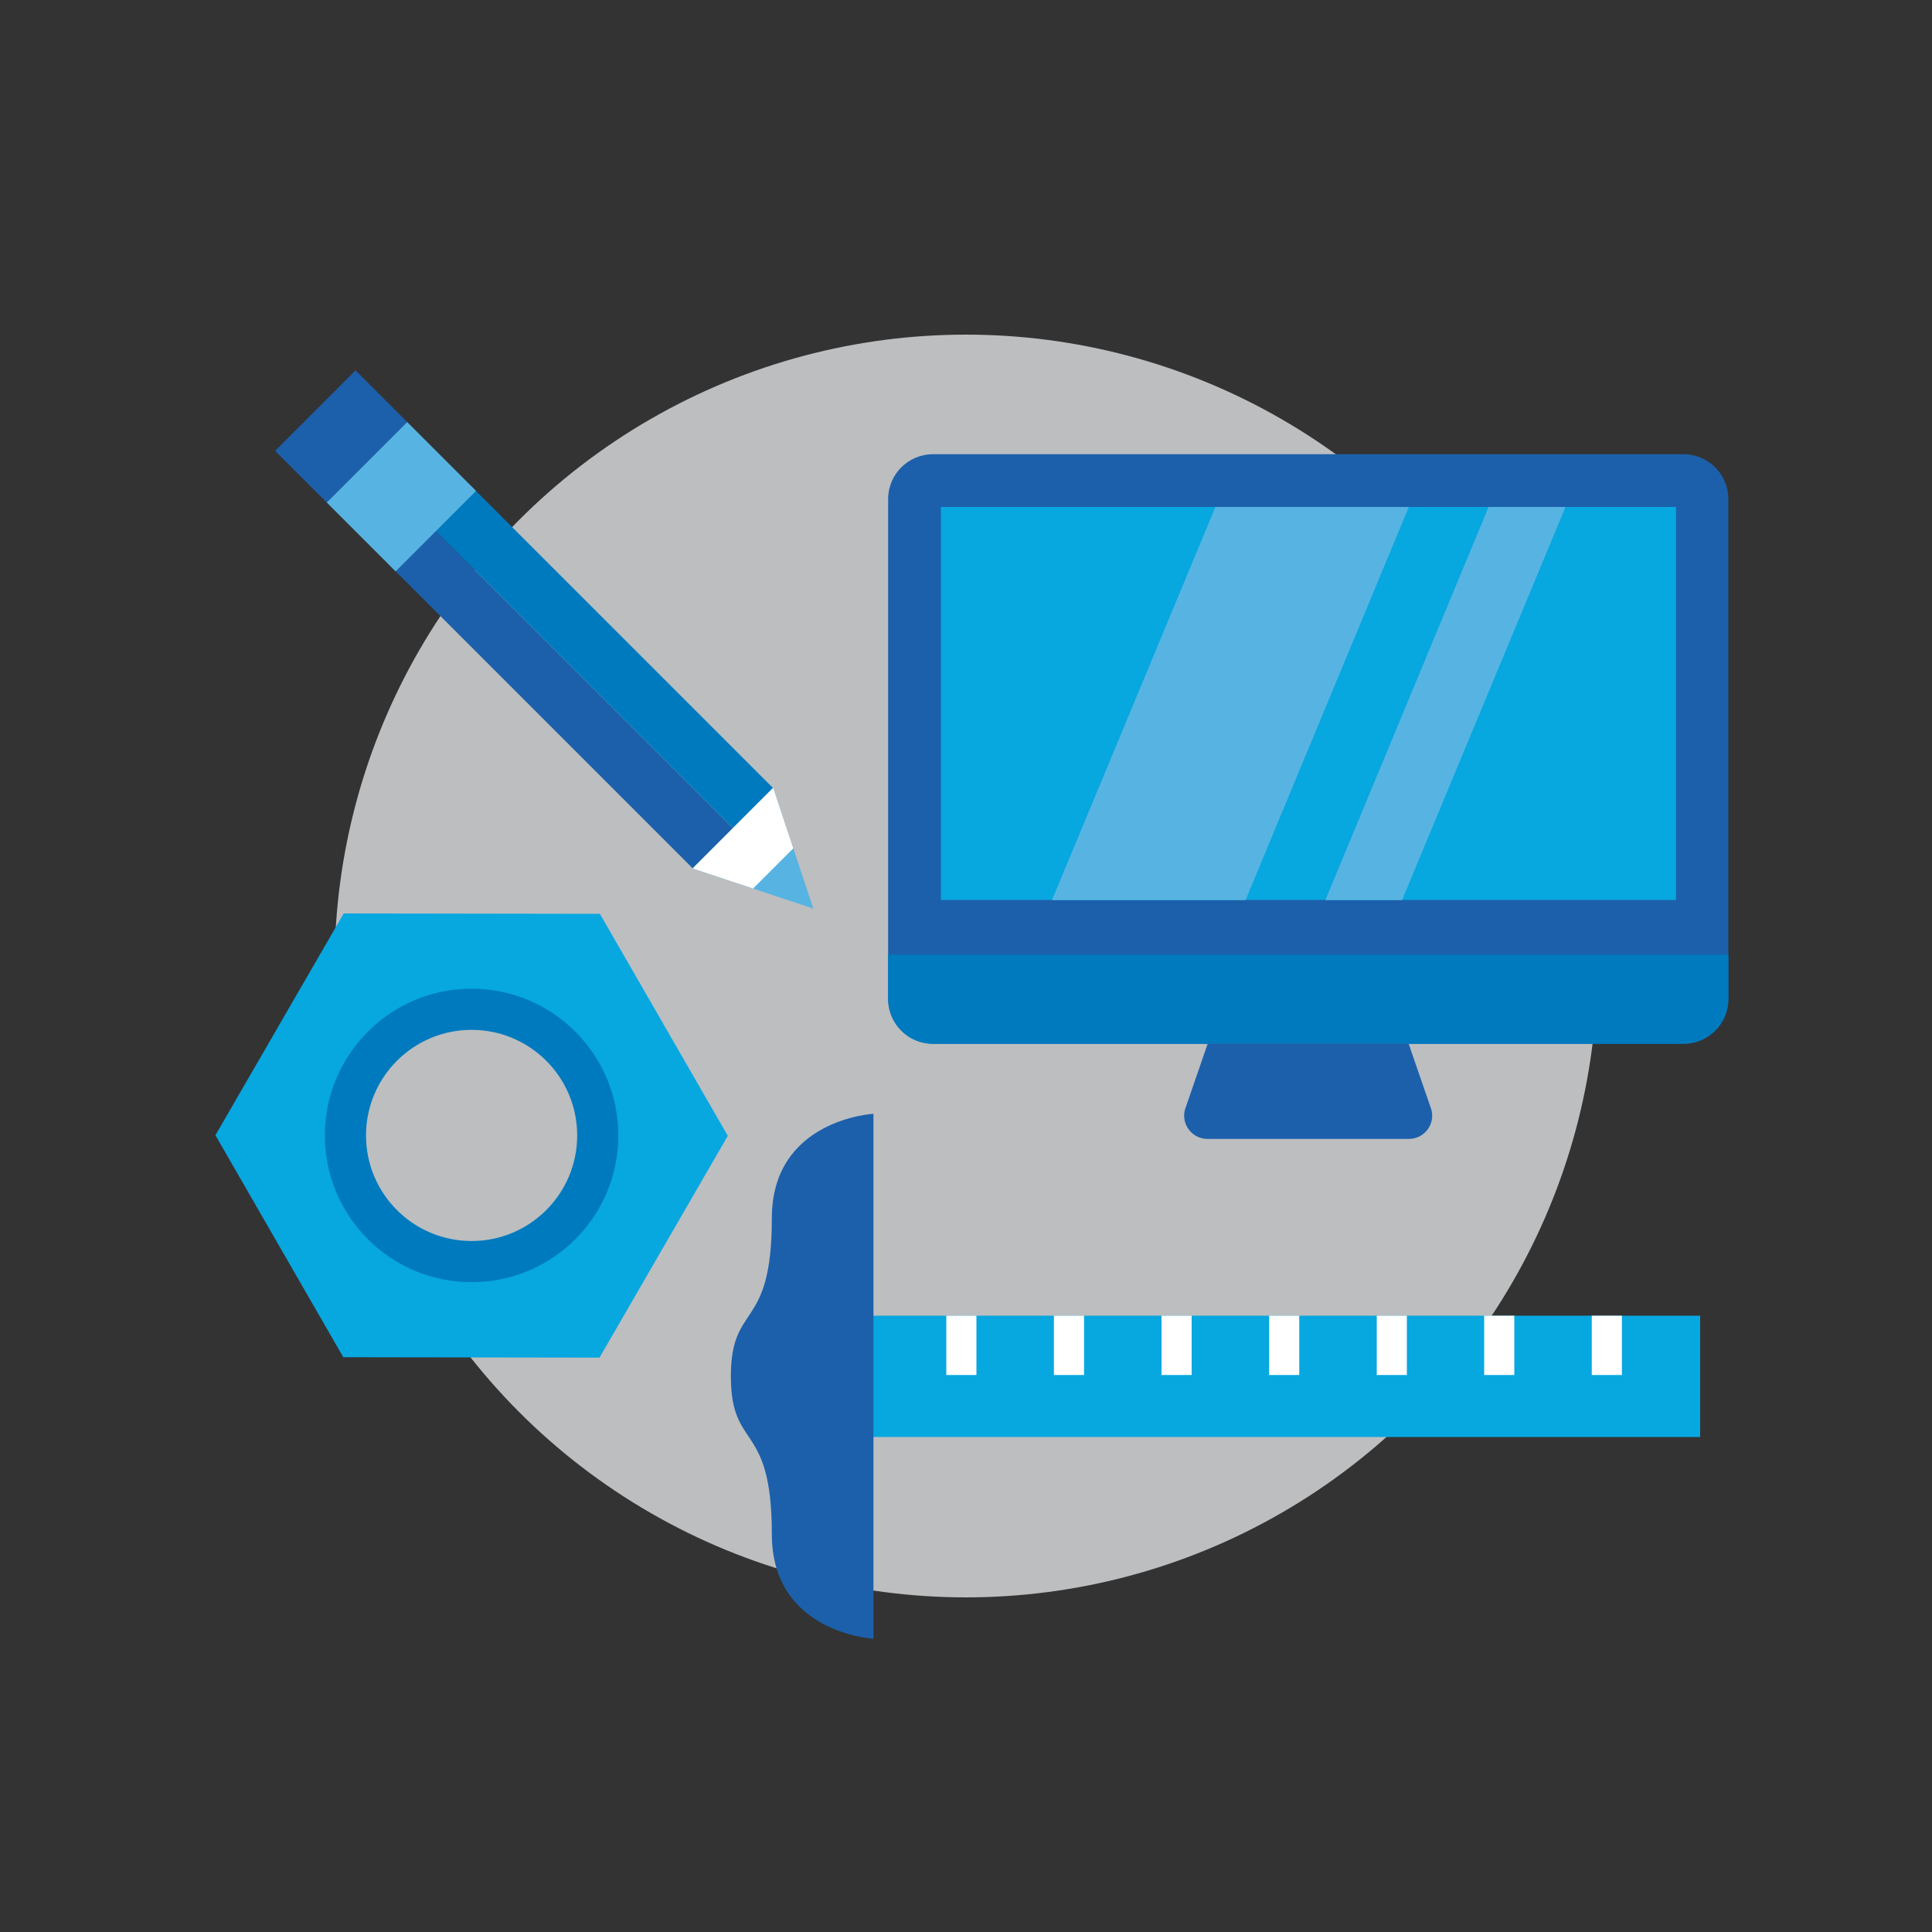 <?xml version="1.0" encoding="utf-8"?>
<!-- Generator: Adobe Illustrator 18.0.0, SVG Export Plug-In . SVG Version: 6.00 Build 0)  -->
<!DOCTYPE svg PUBLIC "-//W3C//DTD SVG 1.1//EN" "http://www.w3.org/Graphics/SVG/1.1/DTD/svg11.dtd">
<svg version="1.1" id="Layer_1" xmlns="http://www.w3.org/2000/svg" xmlns:xlink="http://www.w3.org/1999/xlink" x="0px" y="0px"
	 viewBox="0 0 1000 1000" enable-background="new 0 0 1000 1000" xml:space="preserve">
<rect x="0" y="0" width="1000" height="1000" fill="#333333" stroke="none"/>
<circle fill="#BCBEC0" cx="500" cy="500" r="326.8"/>
<g>
	<path fill="#07A7E0" d="M310.5,473l-132.6-0.2l-66.4,114.8l66.2,114.9l132.6,0.2l66.4-114.8L310.5,473z M211.4,644.2
		c-31.2-18.1-41.9-58-23.8-89.2c18.1-31.2,58-41.9,89.2-23.8c31.2,18.1,41.9,58,23.8,89.2C282.5,651.6,242.6,662.3,211.4,644.2z"/>
	<circle fill="none" stroke="#007ABE" stroke-width="21.306" stroke-miterlimit="10" cx="244.1" cy="587.7" r="65.3"/>
</g>
<g>
	
		<rect x="275.7" y="249.4" transform="matrix(0.707 -0.707 0.707 0.707 -169.854 310.908)" fill="#1C60AB" width="29.4" height="222.3"/>
	
		<rect x="296.5" y="228.5" transform="matrix(0.707 -0.707 0.707 0.707 -149.044 319.528)" fill="#007ABE" width="29.4" height="222.3"/>
	<polygon fill="#57B4E2" points="421,470.3 400.2,407.8 358.5,449.5 	"/>
	<polygon fill="#FFFFFF" points="410.6,439.1 400.2,407.8 358.5,449.5 389.8,459.9 	"/>
	
		<rect x="147.2" y="207" transform="matrix(0.707 -0.707 0.707 0.707 -108.031 191.083)" fill="#1C60AB" width="58.9" height="37.9"/>
	
		<rect x="178.4" y="231.9" transform="matrix(0.707 -0.707 0.707 0.707 -120.955 222.285)" fill="#57B4E2" width="58.9" height="50.4"/>
	<path fill="none" stroke="#07A7E0" stroke-width="13.52" stroke-miterlimit="10" d="M228.7,236.3"/>
	<path fill="none" stroke="#07A7E0" stroke-width="13.52" stroke-miterlimit="10" d="M187,278"/>
</g>
<g>
	<path fill="#1C60AB" d="M871.4,540.2H482.9c-12.8,0-23.2-10.4-23.2-23.2V258.3c0-12.8,10.4-23.2,23.2-23.2h388.5
		c12.8,0,23.2,10.4,23.2,23.2v258.8C894.5,529.9,884.2,540.2,871.4,540.2z"/>
	<path fill="#007ABE" d="M459.7,494.1v23c0,12.8,10.4,23.2,23.2,23.2h388.5c12.8,0,23.2-10.4,23.2-23.2v-23H459.7z"/>
	<rect x="487" y="262.4" fill="#07A7E0" width="380.5" height="203.4"/>
	<path fill="#1C60AB" d="M729.2,589.5H625c-7.9,0-13.7-7.5-11.7-15.1l11.8-34.2h104l11.8,34.2C742.9,582.1,737.1,589.5,729.2,589.5z
		"/>
	<polygon fill="#57B4E2" points="644.7,465.9 544.5,465.9 629.1,262.4 729.2,262.4 	"/>
	<polygon fill="#57B4E2" points="725.7,465.9 686,465.9 770.5,262.4 810.3,262.4 	"/>
</g>
<g>
	<rect x="404.6" y="681" fill="#07A7E0" width="475.4" height="62.8"/>
	<path fill="#1C60AB" d="M399.5,794.1c0,51.3,52.6,54.1,52.6,54.1V712.4V576.5c0,0-52.6,2.8-52.6,54.1c0,59.1-21.2,42.9-21.2,81.8
		S399.5,735.1,399.5,794.1z"/>
	<line fill="none" stroke="#FFFFFF" stroke-width="15.594" stroke-miterlimit="10" x1="776" y1="711.7" x2="776" y2="681"/>
	<line fill="none" stroke="#FFFFFF" stroke-width="15.594" stroke-miterlimit="10" x1="831.7" y1="711.7" x2="831.7" y2="681"/>
	<line fill="none" stroke="#FFFFFF" stroke-width="15.594" stroke-miterlimit="10" x1="720.4" y1="711.7" x2="720.4" y2="681"/>
	<line fill="none" stroke="#FFFFFF" stroke-width="15.594" stroke-miterlimit="10" x1="664.7" y1="711.7" x2="664.7" y2="681"/>
	<line fill="none" stroke="#FFFFFF" stroke-width="15.594" stroke-miterlimit="10" x1="609" y1="711.7" x2="609" y2="681"/>
	<line fill="none" stroke="#FFFFFF" stroke-width="15.594" stroke-miterlimit="10" x1="553.3" y1="711.7" x2="553.3" y2="681"/>
	<line fill="none" stroke="#FFFFFF" stroke-width="15.594" stroke-miterlimit="10" x1="497.6" y1="711.7" x2="497.6" y2="681"/>
</g>
</svg>
